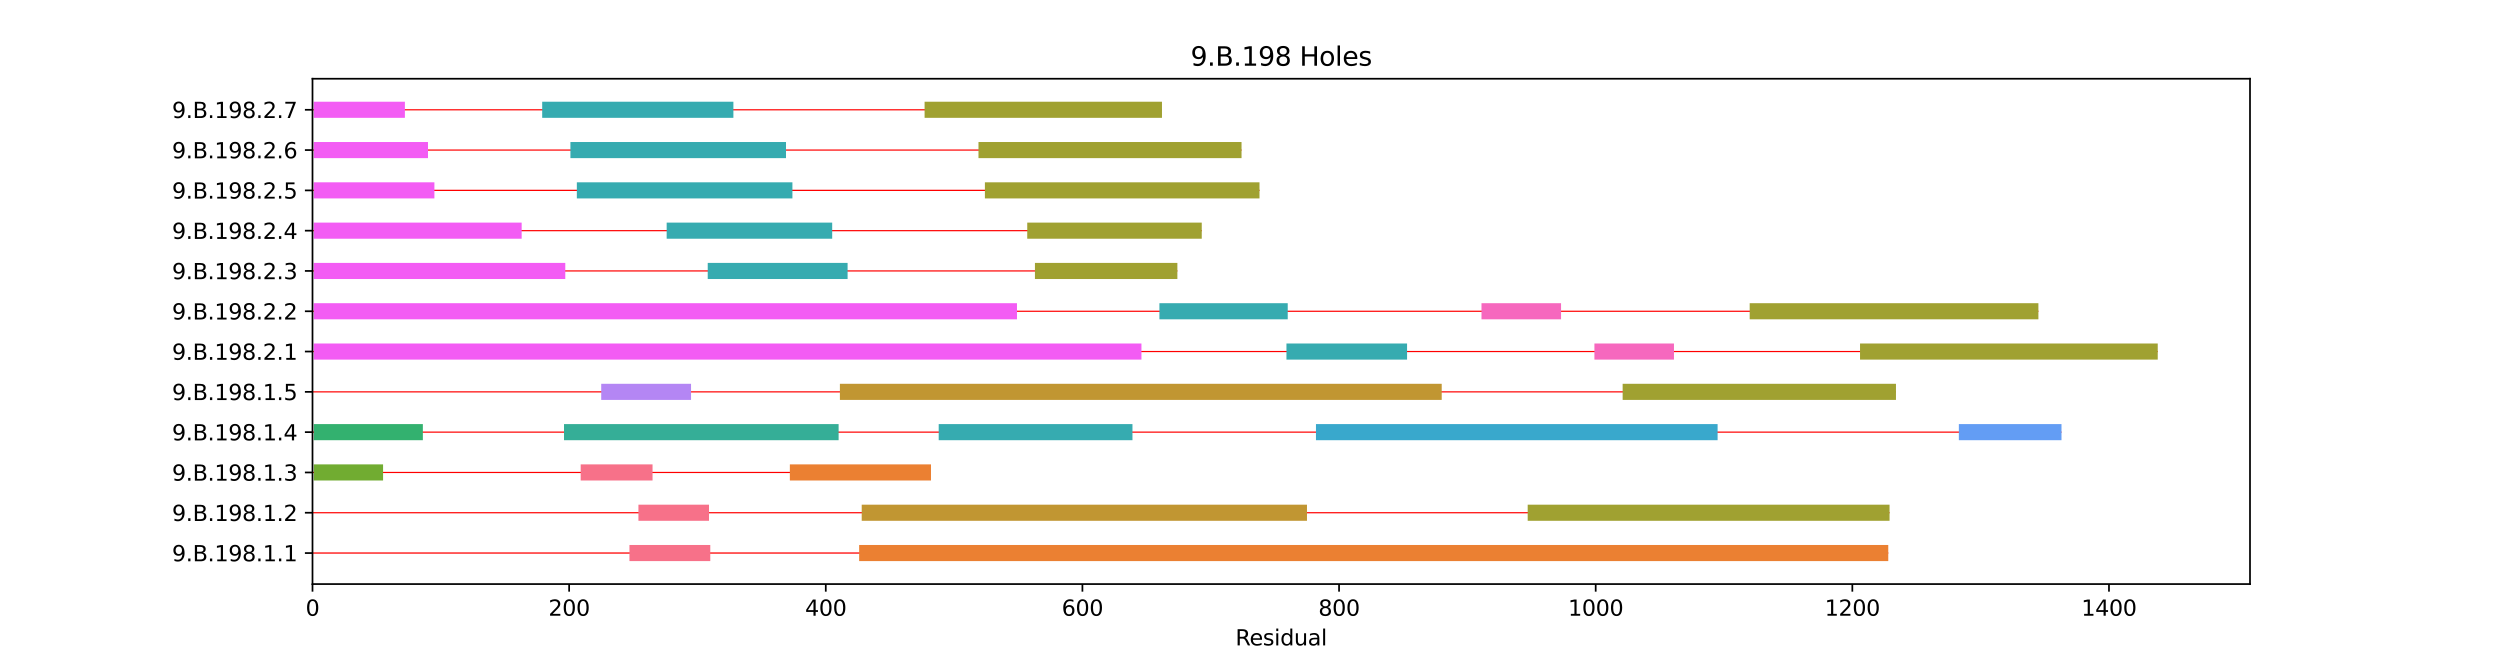 <?xml version="1.0" encoding="utf-8" standalone="no"?>
<!DOCTYPE svg PUBLIC "-//W3C//DTD SVG 1.1//EN"
  "http://www.w3.org/Graphics/SVG/1.1/DTD/svg11.dtd">
<svg xmlns:xlink="http://www.w3.org/1999/xlink" width="1152pt" height="302.4pt" viewBox="0 0 1152 302.4" xmlns="http://www.w3.org/2000/svg" version="1.1">
 <defs>
  <style type="text/css">*{stroke-linejoin: round; stroke-linecap: butt}</style>
 </defs>
 <g id="figure_1">
  <g id="patch_1">
   <path d="M 0 302.4 
L 1152 302.4 
L 1152 0 
L 0 0 
z
" style="fill: #ffffff"/>
  </g>
  <g id="axes_1">
   <g id="patch_2">
    <path d="M 144 269.136 
L 1036.8 269.136 
L 1036.8 36.288 
L 144 36.288 
z
" style="fill: #ffffff"/>
   </g>
   <g id="patch_3">
    <path d="M 144 255.117 
L 870.113 255.117 
L 870.113 254.56 
L 144 254.56 
z
" clip-path="url(#p013ba0769f)" style="fill: #ff0000"/>
   </g>
   <g id="patch_4">
    <path d="M 144 236.548 
L 870.705 236.548 
L 870.705 235.991 
L 144 235.991 
z
" clip-path="url(#p013ba0769f)" style="fill: #ff0000"/>
   </g>
   <g id="patch_5">
    <path d="M 144 217.98 
L 429.005 217.98 
L 429.005 217.423 
L 144 217.423 
z
" clip-path="url(#p013ba0769f)" style="fill: #ff0000"/>
   </g>
   <g id="patch_6">
    <path d="M 144 199.412 
L 949.938 199.412 
L 949.938 198.855 
L 144 198.855 
z
" clip-path="url(#p013ba0769f)" style="fill: #ff0000"/>
   </g>
   <g id="patch_7">
    <path d="M 144 180.843 
L 873.661 180.843 
L 873.661 180.286 
L 144 180.286 
z
" clip-path="url(#p013ba0769f)" style="fill: #ff0000"/>
   </g>
   <g id="patch_8">
    <path d="M 144 162.275 
L 994.286 162.275 
L 994.286 161.718 
L 144 161.718 
z
" clip-path="url(#p013ba0769f)" style="fill: #ff0000"/>
   </g>
   <g id="patch_9">
    <path d="M 144 143.706 
L 939.295 143.706 
L 939.295 143.149 
L 144 143.149 
z
" clip-path="url(#p013ba0769f)" style="fill: #ff0000"/>
   </g>
   <g id="patch_10">
    <path d="M 144 125.138 
L 542.534 125.138 
L 542.534 124.581 
L 144 124.581 
z
" clip-path="url(#p013ba0769f)" style="fill: #ff0000"/>
   </g>
   <g id="patch_11">
    <path d="M 144 106.569 
L 553.769 106.569 
L 553.769 106.012 
L 144 106.012 
z
" clip-path="url(#p013ba0769f)" style="fill: #ff0000"/>
   </g>
   <g id="patch_12">
    <path d="M 144 88.001 
L 580.378 88.001 
L 580.378 87.444 
L 144 87.444 
z
" clip-path="url(#p013ba0769f)" style="fill: #ff0000"/>
   </g>
   <g id="patch_13">
    <path d="M 144 69.433 
L 572.099 69.433 
L 572.099 68.876 
L 144 68.876 
z
" clip-path="url(#p013ba0769f)" style="fill: #ff0000"/>
   </g>
   <g id="patch_14">
    <path d="M 144 50.864 
L 535.439 50.864 
L 535.439 50.307 
L 144 50.307 
z
" clip-path="url(#p013ba0769f)" style="fill: #ff0000"/>
   </g>
   <g id="patch_15">
    <path d="M 290.05 258.552 
L 327.302 258.552 
L 327.302 251.125 
L 290.05 251.125 
z
" clip-path="url(#p013ba0769f)" style="fill: #f77189"/>
   </g>
   <g id="patch_16">
    <path d="M 294.19 239.984 
L 326.711 239.984 
L 326.711 232.556 
L 294.19 232.556 
z
" clip-path="url(#p013ba0769f)" style="fill: #f77189"/>
   </g>
   <g id="patch_17">
    <path d="M 267.581 221.415 
L 300.694 221.415 
L 300.694 213.988 
L 267.581 213.988 
z
" clip-path="url(#p013ba0769f)" style="fill: #f77189"/>
   </g>
   <g id="patch_18">
    <path d="M 395.893 258.552 
L 870.113 258.552 
L 870.113 251.125 
L 395.893 251.125 
z
" clip-path="url(#p013ba0769f)" style="fill: #eb8032"/>
   </g>
   <g id="patch_19">
    <path d="M 363.963 221.415 
L 429.005 221.415 
L 429.005 213.988 
L 363.963 213.988 
z
" clip-path="url(#p013ba0769f)" style="fill: #eb8032"/>
   </g>
   <g id="patch_20">
    <path d="M 397.075 239.984 
L 602.256 239.984 
L 602.256 232.556 
L 397.075 232.556 
z
" clip-path="url(#p013ba0769f)" style="fill: #c19632"/>
   </g>
   <g id="patch_21">
    <path d="M 387.023 184.278 
L 664.342 184.278 
L 664.342 176.851 
L 387.023 176.851 
z
" clip-path="url(#p013ba0769f)" style="fill: #c19632"/>
   </g>
   <g id="patch_22">
    <path d="M 453.84 91.436 
L 580.378 91.436 
L 580.378 84.009 
L 453.84 84.009 
z
" clip-path="url(#p013ba0769f)" style="fill: #a0a131"/>
   </g>
   <g id="patch_23">
    <path d="M 450.883 72.868 
L 572.099 72.868 
L 572.099 65.44 
L 450.883 65.44 
z
" clip-path="url(#p013ba0769f)" style="fill: #a0a131"/>
   </g>
   <g id="patch_24">
    <path d="M 703.959 239.984 
L 870.705 239.984 
L 870.705 232.556 
L 703.959 232.556 
z
" clip-path="url(#p013ba0769f)" style="fill: #a0a131"/>
   </g>
   <g id="patch_25">
    <path d="M 426.049 54.299 
L 535.439 54.299 
L 535.439 46.872 
L 426.049 46.872 
z
" clip-path="url(#p013ba0769f)" style="fill: #a0a131"/>
   </g>
   <g id="patch_26">
    <path d="M 747.715 184.278 
L 873.661 184.278 
L 873.661 176.851 
L 747.715 176.851 
z
" clip-path="url(#p013ba0769f)" style="fill: #a0a131"/>
   </g>
   <g id="patch_27">
    <path d="M 857.105 165.71 
L 994.286 165.71 
L 994.286 158.283 
L 857.105 158.283 
z
" clip-path="url(#p013ba0769f)" style="fill: #a0a131"/>
   </g>
   <g id="patch_28">
    <path d="M 806.253 147.141 
L 939.295 147.141 
L 939.295 139.714 
L 806.253 139.714 
z
" clip-path="url(#p013ba0769f)" style="fill: #a0a131"/>
   </g>
   <g id="patch_29">
    <path d="M 476.9 128.573 
L 542.534 128.573 
L 542.534 121.146 
L 476.9 121.146 
z
" clip-path="url(#p013ba0769f)" style="fill: #a0a131"/>
   </g>
   <g id="patch_30">
    <path d="M 473.353 110.005 
L 553.769 110.005 
L 553.769 102.577 
L 473.353 102.577 
z
" clip-path="url(#p013ba0769f)" style="fill: #a0a131"/>
   </g>
   <g id="patch_31">
    <path d="M 144.591 221.415 
L 176.521 221.415 
L 176.521 213.988 
L 144.591 213.988 
z
" clip-path="url(#p013ba0769f)" style="fill: #71ac31"/>
   </g>
   <g id="patch_32">
    <path d="M 144.591 202.847 
L 194.852 202.847 
L 194.852 195.419 
L 144.591 195.419 
z
" clip-path="url(#p013ba0769f)" style="fill: #33b16f"/>
   </g>
   <g id="patch_33">
    <path d="M 259.894 202.847 
L 386.432 202.847 
L 386.432 195.419 
L 259.894 195.419 
z
" clip-path="url(#p013ba0769f)" style="fill: #35ae97"/>
   </g>
   <g id="patch_34">
    <path d="M 262.851 72.868 
L 362.189 72.868 
L 362.189 65.44 
L 262.851 65.44 
z
" clip-path="url(#p013ba0769f)" style="fill: #36abb0"/>
   </g>
   <g id="patch_35">
    <path d="M 249.842 54.299 
L 337.946 54.299 
L 337.946 46.872 
L 249.842 46.872 
z
" clip-path="url(#p013ba0769f)" style="fill: #36abb0"/>
   </g>
   <g id="patch_36">
    <path d="M 432.553 202.847 
L 521.839 202.847 
L 521.839 195.419 
L 432.553 195.419 
z
" clip-path="url(#p013ba0769f)" style="fill: #36abb0"/>
   </g>
   <g id="patch_37">
    <path d="M 592.795 165.71 
L 648.377 165.71 
L 648.377 158.283 
L 592.795 158.283 
z
" clip-path="url(#p013ba0769f)" style="fill: #36abb0"/>
   </g>
   <g id="patch_38">
    <path d="M 534.256 147.141 
L 593.386 147.141 
L 593.386 139.714 
L 534.256 139.714 
z
" clip-path="url(#p013ba0769f)" style="fill: #36abb0"/>
   </g>
   <g id="patch_39">
    <path d="M 326.12 128.573 
L 390.571 128.573 
L 390.571 121.146 
L 326.12 121.146 
z
" clip-path="url(#p013ba0769f)" style="fill: #36abb0"/>
   </g>
   <g id="patch_40">
    <path d="M 307.198 110.005 
L 383.475 110.005 
L 383.475 102.577 
L 307.198 102.577 
z
" clip-path="url(#p013ba0769f)" style="fill: #36abb0"/>
   </g>
   <g id="patch_41">
    <path d="M 265.807 91.436 
L 365.145 91.436 
L 365.145 84.009 
L 265.807 84.009 
z
" clip-path="url(#p013ba0769f)" style="fill: #36abb0"/>
   </g>
   <g id="patch_42">
    <path d="M 606.395 202.847 
L 791.471 202.847 
L 791.471 195.419 
L 606.395 195.419 
z
" clip-path="url(#p013ba0769f)" style="fill: #39a8cc"/>
   </g>
   <g id="patch_43">
    <path d="M 902.635 202.847 
L 949.938 202.847 
L 949.938 195.419 
L 902.635 195.419 
z
" clip-path="url(#p013ba0769f)" style="fill: #639df4"/>
   </g>
   <g id="patch_44">
    <path d="M 277.042 184.278 
L 318.433 184.278 
L 318.433 176.851 
L 277.042 176.851 
z
" clip-path="url(#p013ba0769f)" style="fill: #b486f4"/>
   </g>
   <g id="patch_45">
    <path d="M 144.591 72.868 
L 197.217 72.868 
L 197.217 65.44 
L 144.591 65.44 
z
" clip-path="url(#p013ba0769f)" style="fill: #f35cf4"/>
   </g>
   <g id="patch_46">
    <path d="M 144.591 54.299 
L 186.573 54.299 
L 186.573 46.872 
L 144.591 46.872 
z
" clip-path="url(#p013ba0769f)" style="fill: #f35cf4"/>
   </g>
   <g id="patch_47">
    <path d="M 144.591 165.71 
L 525.978 165.71 
L 525.978 158.283 
L 144.591 158.283 
z
" clip-path="url(#p013ba0769f)" style="fill: #f35cf4"/>
   </g>
   <g id="patch_48">
    <path d="M 144.591 147.141 
L 468.622 147.141 
L 468.622 139.714 
L 144.591 139.714 
z
" clip-path="url(#p013ba0769f)" style="fill: #f35cf4"/>
   </g>
   <g id="patch_49">
    <path d="M 144.591 128.573 
L 260.486 128.573 
L 260.486 121.146 
L 144.591 121.146 
z
" clip-path="url(#p013ba0769f)" style="fill: #f35cf4"/>
   </g>
   <g id="patch_50">
    <path d="M 144.591 110.005 
L 240.381 110.005 
L 240.381 102.577 
L 144.591 102.577 
z
" clip-path="url(#p013ba0769f)" style="fill: #f35cf4"/>
   </g>
   <g id="patch_51">
    <path d="M 144.591 91.436 
L 200.173 91.436 
L 200.173 84.009 
L 144.591 84.009 
z
" clip-path="url(#p013ba0769f)" style="fill: #f35cf4"/>
   </g>
   <g id="patch_52">
    <path d="M 734.706 165.71 
L 771.367 165.71 
L 771.367 158.283 
L 734.706 158.283 
z
" clip-path="url(#p013ba0769f)" style="fill: #f668be"/>
   </g>
   <g id="patch_53">
    <path d="M 682.672 147.141 
L 719.332 147.141 
L 719.332 139.714 
L 682.672 139.714 
z
" clip-path="url(#p013ba0769f)" style="fill: #f668be"/>
   </g>
   <g id="matplotlib.axis_1">
    <g id="xtick_1">
     <g id="line2d_1">
      <defs>
       <path id="m40e3e73816" d="M 0 0 
L 0 3.5 
" style="stroke: #000000; stroke-width: 0.8"/>
      </defs>
      <g>
       <use xlink:href="#m40e3e73816" x="144" y="269.136" style="stroke: #000000; stroke-width: 0.8"/>
      </g>
     </g>
     <g id="text_1">
      <!-- 0 -->
      <g transform="translate(140.819 283.734) scale(0.1 -0.1)">
       <defs>
        <path id="DejaVuSans-30" d="M 2034 4250 
Q 1547 4250 1301 3770 
Q 1056 3291 1056 2328 
Q 1056 1369 1301 889 
Q 1547 409 2034 409 
Q 2525 409 2770 889 
Q 3016 1369 3016 2328 
Q 3016 3291 2770 3770 
Q 2525 4250 2034 4250 
z
M 2034 4750 
Q 2819 4750 3233 4129 
Q 3647 3509 3647 2328 
Q 3647 1150 3233 529 
Q 2819 -91 2034 -91 
Q 1250 -91 836 529 
Q 422 1150 422 2328 
Q 422 3509 836 4129 
Q 1250 4750 2034 4750 
z
" transform="scale(0.016)"/>
       </defs>
       <use xlink:href="#DejaVuSans-30"/>
      </g>
     </g>
    </g>
    <g id="xtick_2">
     <g id="line2d_2">
      <g>
       <use xlink:href="#m40e3e73816" x="262.259" y="269.136" style="stroke: #000000; stroke-width: 0.8"/>
      </g>
     </g>
     <g id="text_2">
      <!-- 200 -->
      <g transform="translate(252.716 283.734) scale(0.1 -0.1)">
       <defs>
        <path id="DejaVuSans-32" d="M 1228 531 
L 3431 531 
L 3431 0 
L 469 0 
L 469 531 
Q 828 903 1448 1529 
Q 2069 2156 2228 2338 
Q 2531 2678 2651 2914 
Q 2772 3150 2772 3378 
Q 2772 3750 2511 3984 
Q 2250 4219 1831 4219 
Q 1534 4219 1204 4116 
Q 875 4013 500 3803 
L 500 4441 
Q 881 4594 1212 4672 
Q 1544 4750 1819 4750 
Q 2544 4750 2975 4387 
Q 3406 4025 3406 3419 
Q 3406 3131 3298 2873 
Q 3191 2616 2906 2266 
Q 2828 2175 2409 1742 
Q 1991 1309 1228 531 
z
" transform="scale(0.016)"/>
       </defs>
       <use xlink:href="#DejaVuSans-32"/>
       <use xlink:href="#DejaVuSans-30" x="63.623"/>
       <use xlink:href="#DejaVuSans-30" x="127.246"/>
      </g>
     </g>
    </g>
    <g id="xtick_3">
     <g id="line2d_3">
      <g>
       <use xlink:href="#m40e3e73816" x="380.519" y="269.136" style="stroke: #000000; stroke-width: 0.8"/>
      </g>
     </g>
     <g id="text_3">
      <!-- 400 -->
      <g transform="translate(370.975 283.734) scale(0.1 -0.1)">
       <defs>
        <path id="DejaVuSans-34" d="M 2419 4116 
L 825 1625 
L 2419 1625 
L 2419 4116 
z
M 2253 4666 
L 3047 4666 
L 3047 1625 
L 3713 1625 
L 3713 1100 
L 3047 1100 
L 3047 0 
L 2419 0 
L 2419 1100 
L 313 1100 
L 313 1709 
L 2253 4666 
z
" transform="scale(0.016)"/>
       </defs>
       <use xlink:href="#DejaVuSans-34"/>
       <use xlink:href="#DejaVuSans-30" x="63.623"/>
       <use xlink:href="#DejaVuSans-30" x="127.246"/>
      </g>
     </g>
    </g>
    <g id="xtick_4">
     <g id="line2d_4">
      <g>
       <use xlink:href="#m40e3e73816" x="498.778" y="269.136" style="stroke: #000000; stroke-width: 0.8"/>
      </g>
     </g>
     <g id="text_4">
      <!-- 600 -->
      <g transform="translate(489.235 283.734) scale(0.1 -0.1)">
       <defs>
        <path id="DejaVuSans-36" d="M 2113 2584 
Q 1688 2584 1439 2293 
Q 1191 2003 1191 1497 
Q 1191 994 1439 701 
Q 1688 409 2113 409 
Q 2538 409 2786 701 
Q 3034 994 3034 1497 
Q 3034 2003 2786 2293 
Q 2538 2584 2113 2584 
z
M 3366 4563 
L 3366 3988 
Q 3128 4100 2886 4159 
Q 2644 4219 2406 4219 
Q 1781 4219 1451 3797 
Q 1122 3375 1075 2522 
Q 1259 2794 1537 2939 
Q 1816 3084 2150 3084 
Q 2853 3084 3261 2657 
Q 3669 2231 3669 1497 
Q 3669 778 3244 343 
Q 2819 -91 2113 -91 
Q 1303 -91 875 529 
Q 447 1150 447 2328 
Q 447 3434 972 4092 
Q 1497 4750 2381 4750 
Q 2619 4750 2861 4703 
Q 3103 4656 3366 4563 
z
" transform="scale(0.016)"/>
       </defs>
       <use xlink:href="#DejaVuSans-36"/>
       <use xlink:href="#DejaVuSans-30" x="63.623"/>
       <use xlink:href="#DejaVuSans-30" x="127.246"/>
      </g>
     </g>
    </g>
    <g id="xtick_5">
     <g id="line2d_5">
      <g>
       <use xlink:href="#m40e3e73816" x="617.038" y="269.136" style="stroke: #000000; stroke-width: 0.8"/>
      </g>
     </g>
     <g id="text_5">
      <!-- 800 -->
      <g transform="translate(607.494 283.734) scale(0.1 -0.1)">
       <defs>
        <path id="DejaVuSans-38" d="M 2034 2216 
Q 1584 2216 1326 1975 
Q 1069 1734 1069 1313 
Q 1069 891 1326 650 
Q 1584 409 2034 409 
Q 2484 409 2743 651 
Q 3003 894 3003 1313 
Q 3003 1734 2745 1975 
Q 2488 2216 2034 2216 
z
M 1403 2484 
Q 997 2584 770 2862 
Q 544 3141 544 3541 
Q 544 4100 942 4425 
Q 1341 4750 2034 4750 
Q 2731 4750 3128 4425 
Q 3525 4100 3525 3541 
Q 3525 3141 3298 2862 
Q 3072 2584 2669 2484 
Q 3125 2378 3379 2068 
Q 3634 1759 3634 1313 
Q 3634 634 3220 271 
Q 2806 -91 2034 -91 
Q 1263 -91 848 271 
Q 434 634 434 1313 
Q 434 1759 690 2068 
Q 947 2378 1403 2484 
z
M 1172 3481 
Q 1172 3119 1398 2916 
Q 1625 2713 2034 2713 
Q 2441 2713 2670 2916 
Q 2900 3119 2900 3481 
Q 2900 3844 2670 4047 
Q 2441 4250 2034 4250 
Q 1625 4250 1398 4047 
Q 1172 3844 1172 3481 
z
" transform="scale(0.016)"/>
       </defs>
       <use xlink:href="#DejaVuSans-38"/>
       <use xlink:href="#DejaVuSans-30" x="63.623"/>
       <use xlink:href="#DejaVuSans-30" x="127.246"/>
      </g>
     </g>
    </g>
    <g id="xtick_6">
     <g id="line2d_6">
      <g>
       <use xlink:href="#m40e3e73816" x="735.297" y="269.136" style="stroke: #000000; stroke-width: 0.8"/>
      </g>
     </g>
     <g id="text_6">
      <!-- 1000 -->
      <g transform="translate(722.572 283.734) scale(0.1 -0.1)">
       <defs>
        <path id="DejaVuSans-31" d="M 794 531 
L 1825 531 
L 1825 4091 
L 703 3866 
L 703 4441 
L 1819 4666 
L 2450 4666 
L 2450 531 
L 3481 531 
L 3481 0 
L 794 0 
L 794 531 
z
" transform="scale(0.016)"/>
       </defs>
       <use xlink:href="#DejaVuSans-31"/>
       <use xlink:href="#DejaVuSans-30" x="63.623"/>
       <use xlink:href="#DejaVuSans-30" x="127.246"/>
       <use xlink:href="#DejaVuSans-30" x="190.869"/>
      </g>
     </g>
    </g>
    <g id="xtick_7">
     <g id="line2d_7">
      <g>
       <use xlink:href="#m40e3e73816" x="853.557" y="269.136" style="stroke: #000000; stroke-width: 0.8"/>
      </g>
     </g>
     <g id="text_7">
      <!-- 1200 -->
      <g transform="translate(840.832 283.734) scale(0.1 -0.1)">
       <use xlink:href="#DejaVuSans-31"/>
       <use xlink:href="#DejaVuSans-32" x="63.623"/>
       <use xlink:href="#DejaVuSans-30" x="127.246"/>
       <use xlink:href="#DejaVuSans-30" x="190.869"/>
      </g>
     </g>
    </g>
    <g id="xtick_8">
     <g id="line2d_8">
      <g>
       <use xlink:href="#m40e3e73816" x="971.816" y="269.136" style="stroke: #000000; stroke-width: 0.8"/>
      </g>
     </g>
     <g id="text_8">
      <!-- 1400 -->
      <g transform="translate(959.091 283.734) scale(0.1 -0.1)">
       <use xlink:href="#DejaVuSans-31"/>
       <use xlink:href="#DejaVuSans-34" x="63.623"/>
       <use xlink:href="#DejaVuSans-30" x="127.246"/>
       <use xlink:href="#DejaVuSans-30" x="190.869"/>
      </g>
     </g>
    </g>
    <g id="text_9">
     <!-- Residual -->
     <g transform="translate(569.284 297.413) scale(0.1 -0.1)">
      <defs>
       <path id="DejaVuSans-52" d="M 2841 2188 
Q 3044 2119 3236 1894 
Q 3428 1669 3622 1275 
L 4263 0 
L 3584 0 
L 2988 1197 
Q 2756 1666 2539 1819 
Q 2322 1972 1947 1972 
L 1259 1972 
L 1259 0 
L 628 0 
L 628 4666 
L 2053 4666 
Q 2853 4666 3247 4331 
Q 3641 3997 3641 3322 
Q 3641 2881 3436 2590 
Q 3231 2300 2841 2188 
z
M 1259 4147 
L 1259 2491 
L 2053 2491 
Q 2509 2491 2742 2702 
Q 2975 2913 2975 3322 
Q 2975 3731 2742 3939 
Q 2509 4147 2053 4147 
L 1259 4147 
z
" transform="scale(0.016)"/>
       <path id="DejaVuSans-65" d="M 3597 1894 
L 3597 1613 
L 953 1613 
Q 991 1019 1311 708 
Q 1631 397 2203 397 
Q 2534 397 2845 478 
Q 3156 559 3463 722 
L 3463 178 
Q 3153 47 2828 -22 
Q 2503 -91 2169 -91 
Q 1331 -91 842 396 
Q 353 884 353 1716 
Q 353 2575 817 3079 
Q 1281 3584 2069 3584 
Q 2775 3584 3186 3129 
Q 3597 2675 3597 1894 
z
M 3022 2063 
Q 3016 2534 2758 2815 
Q 2500 3097 2075 3097 
Q 1594 3097 1305 2825 
Q 1016 2553 972 2059 
L 3022 2063 
z
" transform="scale(0.016)"/>
       <path id="DejaVuSans-73" d="M 2834 3397 
L 2834 2853 
Q 2591 2978 2328 3040 
Q 2066 3103 1784 3103 
Q 1356 3103 1142 2972 
Q 928 2841 928 2578 
Q 928 2378 1081 2264 
Q 1234 2150 1697 2047 
L 1894 2003 
Q 2506 1872 2764 1633 
Q 3022 1394 3022 966 
Q 3022 478 2636 193 
Q 2250 -91 1575 -91 
Q 1294 -91 989 -36 
Q 684 19 347 128 
L 347 722 
Q 666 556 975 473 
Q 1284 391 1588 391 
Q 1994 391 2212 530 
Q 2431 669 2431 922 
Q 2431 1156 2273 1281 
Q 2116 1406 1581 1522 
L 1381 1569 
Q 847 1681 609 1914 
Q 372 2147 372 2553 
Q 372 3047 722 3315 
Q 1072 3584 1716 3584 
Q 2034 3584 2315 3537 
Q 2597 3491 2834 3397 
z
" transform="scale(0.016)"/>
       <path id="DejaVuSans-69" d="M 603 3500 
L 1178 3500 
L 1178 0 
L 603 0 
L 603 3500 
z
M 603 4863 
L 1178 4863 
L 1178 4134 
L 603 4134 
L 603 4863 
z
" transform="scale(0.016)"/>
       <path id="DejaVuSans-64" d="M 2906 2969 
L 2906 4863 
L 3481 4863 
L 3481 0 
L 2906 0 
L 2906 525 
Q 2725 213 2448 61 
Q 2172 -91 1784 -91 
Q 1150 -91 751 415 
Q 353 922 353 1747 
Q 353 2572 751 3078 
Q 1150 3584 1784 3584 
Q 2172 3584 2448 3432 
Q 2725 3281 2906 2969 
z
M 947 1747 
Q 947 1113 1208 752 
Q 1469 391 1925 391 
Q 2381 391 2643 752 
Q 2906 1113 2906 1747 
Q 2906 2381 2643 2742 
Q 2381 3103 1925 3103 
Q 1469 3103 1208 2742 
Q 947 2381 947 1747 
z
" transform="scale(0.016)"/>
       <path id="DejaVuSans-75" d="M 544 1381 
L 544 3500 
L 1119 3500 
L 1119 1403 
Q 1119 906 1312 657 
Q 1506 409 1894 409 
Q 2359 409 2629 706 
Q 2900 1003 2900 1516 
L 2900 3500 
L 3475 3500 
L 3475 0 
L 2900 0 
L 2900 538 
Q 2691 219 2414 64 
Q 2138 -91 1772 -91 
Q 1169 -91 856 284 
Q 544 659 544 1381 
z
M 1991 3584 
L 1991 3584 
z
" transform="scale(0.016)"/>
       <path id="DejaVuSans-61" d="M 2194 1759 
Q 1497 1759 1228 1600 
Q 959 1441 959 1056 
Q 959 750 1161 570 
Q 1363 391 1709 391 
Q 2188 391 2477 730 
Q 2766 1069 2766 1631 
L 2766 1759 
L 2194 1759 
z
M 3341 1997 
L 3341 0 
L 2766 0 
L 2766 531 
Q 2569 213 2275 61 
Q 1981 -91 1556 -91 
Q 1019 -91 701 211 
Q 384 513 384 1019 
Q 384 1609 779 1909 
Q 1175 2209 1959 2209 
L 2766 2209 
L 2766 2266 
Q 2766 2663 2505 2880 
Q 2244 3097 1772 3097 
Q 1472 3097 1187 3025 
Q 903 2953 641 2809 
L 641 3341 
Q 956 3463 1253 3523 
Q 1550 3584 1831 3584 
Q 2591 3584 2966 3190 
Q 3341 2797 3341 1997 
z
" transform="scale(0.016)"/>
       <path id="DejaVuSans-6c" d="M 603 4863 
L 1178 4863 
L 1178 0 
L 603 0 
L 603 4863 
z
" transform="scale(0.016)"/>
      </defs>
      <use xlink:href="#DejaVuSans-52"/>
      <use xlink:href="#DejaVuSans-65" x="64.982"/>
      <use xlink:href="#DejaVuSans-73" x="126.506"/>
      <use xlink:href="#DejaVuSans-69" x="178.605"/>
      <use xlink:href="#DejaVuSans-64" x="206.389"/>
      <use xlink:href="#DejaVuSans-75" x="269.865"/>
      <use xlink:href="#DejaVuSans-61" x="333.244"/>
      <use xlink:href="#DejaVuSans-6c" x="394.523"/>
     </g>
    </g>
   </g>
   <g id="matplotlib.axis_2">
    <g id="ytick_1">
     <g id="line2d_9">
      <defs>
       <path id="m301fc2c915" d="M 0 0 
L -3.5 0 
" style="stroke: #000000; stroke-width: 0.8"/>
      </defs>
      <g>
       <use xlink:href="#m301fc2c915" x="144" y="254.838" style="stroke: #000000; stroke-width: 0.8"/>
      </g>
     </g>
     <g id="text_10">
      <!-- 9.B.198.1.1 -->
      <g transform="translate(79.252 258.638) scale(0.1 -0.1)">
       <defs>
        <path id="DejaVuSans-39" d="M 703 97 
L 703 672 
Q 941 559 1184 500 
Q 1428 441 1663 441 
Q 2288 441 2617 861 
Q 2947 1281 2994 2138 
Q 2813 1869 2534 1725 
Q 2256 1581 1919 1581 
Q 1219 1581 811 2004 
Q 403 2428 403 3163 
Q 403 3881 828 4315 
Q 1253 4750 1959 4750 
Q 2769 4750 3195 4129 
Q 3622 3509 3622 2328 
Q 3622 1225 3098 567 
Q 2575 -91 1691 -91 
Q 1453 -91 1209 -44 
Q 966 3 703 97 
z
M 1959 2075 
Q 2384 2075 2632 2365 
Q 2881 2656 2881 3163 
Q 2881 3666 2632 3958 
Q 2384 4250 1959 4250 
Q 1534 4250 1286 3958 
Q 1038 3666 1038 3163 
Q 1038 2656 1286 2365 
Q 1534 2075 1959 2075 
z
" transform="scale(0.016)"/>
        <path id="DejaVuSans-2e" d="M 684 794 
L 1344 794 
L 1344 0 
L 684 0 
L 684 794 
z
" transform="scale(0.016)"/>
        <path id="DejaVuSans-42" d="M 1259 2228 
L 1259 519 
L 2272 519 
Q 2781 519 3026 730 
Q 3272 941 3272 1375 
Q 3272 1813 3026 2020 
Q 2781 2228 2272 2228 
L 1259 2228 
z
M 1259 4147 
L 1259 2741 
L 2194 2741 
Q 2656 2741 2882 2914 
Q 3109 3088 3109 3444 
Q 3109 3797 2882 3972 
Q 2656 4147 2194 4147 
L 1259 4147 
z
M 628 4666 
L 2241 4666 
Q 2963 4666 3353 4366 
Q 3744 4066 3744 3513 
Q 3744 3084 3544 2831 
Q 3344 2578 2956 2516 
Q 3422 2416 3680 2098 
Q 3938 1781 3938 1306 
Q 3938 681 3513 340 
Q 3088 0 2303 0 
L 628 0 
L 628 4666 
z
" transform="scale(0.016)"/>
       </defs>
       <use xlink:href="#DejaVuSans-39"/>
       <use xlink:href="#DejaVuSans-2e" x="63.623"/>
       <use xlink:href="#DejaVuSans-42" x="95.41"/>
       <use xlink:href="#DejaVuSans-2e" x="164.014"/>
       <use xlink:href="#DejaVuSans-31" x="195.801"/>
       <use xlink:href="#DejaVuSans-39" x="259.424"/>
       <use xlink:href="#DejaVuSans-38" x="323.047"/>
       <use xlink:href="#DejaVuSans-2e" x="386.67"/>
       <use xlink:href="#DejaVuSans-31" x="418.457"/>
       <use xlink:href="#DejaVuSans-2e" x="482.08"/>
       <use xlink:href="#DejaVuSans-31" x="513.867"/>
      </g>
     </g>
    </g>
    <g id="ytick_2">
     <g id="line2d_10">
      <g>
       <use xlink:href="#m301fc2c915" x="144" y="236.27" style="stroke: #000000; stroke-width: 0.8"/>
      </g>
     </g>
     <g id="text_11">
      <!-- 9.B.198.1.2 -->
      <g transform="translate(79.252 240.069) scale(0.1 -0.1)">
       <use xlink:href="#DejaVuSans-39"/>
       <use xlink:href="#DejaVuSans-2e" x="63.623"/>
       <use xlink:href="#DejaVuSans-42" x="95.41"/>
       <use xlink:href="#DejaVuSans-2e" x="164.014"/>
       <use xlink:href="#DejaVuSans-31" x="195.801"/>
       <use xlink:href="#DejaVuSans-39" x="259.424"/>
       <use xlink:href="#DejaVuSans-38" x="323.047"/>
       <use xlink:href="#DejaVuSans-2e" x="386.67"/>
       <use xlink:href="#DejaVuSans-31" x="418.457"/>
       <use xlink:href="#DejaVuSans-2e" x="482.08"/>
       <use xlink:href="#DejaVuSans-32" x="513.867"/>
      </g>
     </g>
    </g>
    <g id="ytick_3">
     <g id="line2d_11">
      <g>
       <use xlink:href="#m301fc2c915" x="144" y="217.701" style="stroke: #000000; stroke-width: 0.8"/>
      </g>
     </g>
     <g id="text_12">
      <!-- 9.B.198.1.3 -->
      <g transform="translate(79.252 221.501) scale(0.1 -0.1)">
       <defs>
        <path id="DejaVuSans-33" d="M 2597 2516 
Q 3050 2419 3304 2112 
Q 3559 1806 3559 1356 
Q 3559 666 3084 287 
Q 2609 -91 1734 -91 
Q 1441 -91 1130 -33 
Q 819 25 488 141 
L 488 750 
Q 750 597 1062 519 
Q 1375 441 1716 441 
Q 2309 441 2620 675 
Q 2931 909 2931 1356 
Q 2931 1769 2642 2001 
Q 2353 2234 1838 2234 
L 1294 2234 
L 1294 2753 
L 1863 2753 
Q 2328 2753 2575 2939 
Q 2822 3125 2822 3475 
Q 2822 3834 2567 4026 
Q 2313 4219 1838 4219 
Q 1578 4219 1281 4162 
Q 984 4106 628 3988 
L 628 4550 
Q 988 4650 1302 4700 
Q 1616 4750 1894 4750 
Q 2613 4750 3031 4423 
Q 3450 4097 3450 3541 
Q 3450 3153 3228 2886 
Q 3006 2619 2597 2516 
z
" transform="scale(0.016)"/>
       </defs>
       <use xlink:href="#DejaVuSans-39"/>
       <use xlink:href="#DejaVuSans-2e" x="63.623"/>
       <use xlink:href="#DejaVuSans-42" x="95.41"/>
       <use xlink:href="#DejaVuSans-2e" x="164.014"/>
       <use xlink:href="#DejaVuSans-31" x="195.801"/>
       <use xlink:href="#DejaVuSans-39" x="259.424"/>
       <use xlink:href="#DejaVuSans-38" x="323.047"/>
       <use xlink:href="#DejaVuSans-2e" x="386.67"/>
       <use xlink:href="#DejaVuSans-31" x="418.457"/>
       <use xlink:href="#DejaVuSans-2e" x="482.08"/>
       <use xlink:href="#DejaVuSans-33" x="513.867"/>
      </g>
     </g>
    </g>
    <g id="ytick_4">
     <g id="line2d_12">
      <g>
       <use xlink:href="#m301fc2c915" x="144" y="199.133" style="stroke: #000000; stroke-width: 0.8"/>
      </g>
     </g>
     <g id="text_13">
      <!-- 9.B.198.1.4 -->
      <g transform="translate(79.252 202.932) scale(0.1 -0.1)">
       <use xlink:href="#DejaVuSans-39"/>
       <use xlink:href="#DejaVuSans-2e" x="63.623"/>
       <use xlink:href="#DejaVuSans-42" x="95.41"/>
       <use xlink:href="#DejaVuSans-2e" x="164.014"/>
       <use xlink:href="#DejaVuSans-31" x="195.801"/>
       <use xlink:href="#DejaVuSans-39" x="259.424"/>
       <use xlink:href="#DejaVuSans-38" x="323.047"/>
       <use xlink:href="#DejaVuSans-2e" x="386.67"/>
       <use xlink:href="#DejaVuSans-31" x="418.457"/>
       <use xlink:href="#DejaVuSans-2e" x="482.08"/>
       <use xlink:href="#DejaVuSans-34" x="513.867"/>
      </g>
     </g>
    </g>
    <g id="ytick_5">
     <g id="line2d_13">
      <g>
       <use xlink:href="#m301fc2c915" x="144" y="180.565" style="stroke: #000000; stroke-width: 0.8"/>
      </g>
     </g>
     <g id="text_14">
      <!-- 9.B.198.1.5 -->
      <g transform="translate(79.252 184.364) scale(0.1 -0.1)">
       <defs>
        <path id="DejaVuSans-35" d="M 691 4666 
L 3169 4666 
L 3169 4134 
L 1269 4134 
L 1269 2991 
Q 1406 3038 1543 3061 
Q 1681 3084 1819 3084 
Q 2600 3084 3056 2656 
Q 3513 2228 3513 1497 
Q 3513 744 3044 326 
Q 2575 -91 1722 -91 
Q 1428 -91 1123 -41 
Q 819 9 494 109 
L 494 744 
Q 775 591 1075 516 
Q 1375 441 1709 441 
Q 2250 441 2565 725 
Q 2881 1009 2881 1497 
Q 2881 1984 2565 2268 
Q 2250 2553 1709 2553 
Q 1456 2553 1204 2497 
Q 953 2441 691 2322 
L 691 4666 
z
" transform="scale(0.016)"/>
       </defs>
       <use xlink:href="#DejaVuSans-39"/>
       <use xlink:href="#DejaVuSans-2e" x="63.623"/>
       <use xlink:href="#DejaVuSans-42" x="95.41"/>
       <use xlink:href="#DejaVuSans-2e" x="164.014"/>
       <use xlink:href="#DejaVuSans-31" x="195.801"/>
       <use xlink:href="#DejaVuSans-39" x="259.424"/>
       <use xlink:href="#DejaVuSans-38" x="323.047"/>
       <use xlink:href="#DejaVuSans-2e" x="386.67"/>
       <use xlink:href="#DejaVuSans-31" x="418.457"/>
       <use xlink:href="#DejaVuSans-2e" x="482.08"/>
       <use xlink:href="#DejaVuSans-35" x="513.867"/>
      </g>
     </g>
    </g>
    <g id="ytick_6">
     <g id="line2d_14">
      <g>
       <use xlink:href="#m301fc2c915" x="144" y="161.996" style="stroke: #000000; stroke-width: 0.8"/>
      </g>
     </g>
     <g id="text_15">
      <!-- 9.B.198.2.1 -->
      <g transform="translate(79.252 165.795) scale(0.1 -0.1)">
       <use xlink:href="#DejaVuSans-39"/>
       <use xlink:href="#DejaVuSans-2e" x="63.623"/>
       <use xlink:href="#DejaVuSans-42" x="95.41"/>
       <use xlink:href="#DejaVuSans-2e" x="164.014"/>
       <use xlink:href="#DejaVuSans-31" x="195.801"/>
       <use xlink:href="#DejaVuSans-39" x="259.424"/>
       <use xlink:href="#DejaVuSans-38" x="323.047"/>
       <use xlink:href="#DejaVuSans-2e" x="386.67"/>
       <use xlink:href="#DejaVuSans-32" x="418.457"/>
       <use xlink:href="#DejaVuSans-2e" x="482.08"/>
       <use xlink:href="#DejaVuSans-31" x="513.867"/>
      </g>
     </g>
    </g>
    <g id="ytick_7">
     <g id="line2d_15">
      <g>
       <use xlink:href="#m301fc2c915" x="144" y="143.428" style="stroke: #000000; stroke-width: 0.8"/>
      </g>
     </g>
     <g id="text_16">
      <!-- 9.B.198.2.2 -->
      <g transform="translate(79.252 147.227) scale(0.1 -0.1)">
       <use xlink:href="#DejaVuSans-39"/>
       <use xlink:href="#DejaVuSans-2e" x="63.623"/>
       <use xlink:href="#DejaVuSans-42" x="95.41"/>
       <use xlink:href="#DejaVuSans-2e" x="164.014"/>
       <use xlink:href="#DejaVuSans-31" x="195.801"/>
       <use xlink:href="#DejaVuSans-39" x="259.424"/>
       <use xlink:href="#DejaVuSans-38" x="323.047"/>
       <use xlink:href="#DejaVuSans-2e" x="386.67"/>
       <use xlink:href="#DejaVuSans-32" x="418.457"/>
       <use xlink:href="#DejaVuSans-2e" x="482.08"/>
       <use xlink:href="#DejaVuSans-32" x="513.867"/>
      </g>
     </g>
    </g>
    <g id="ytick_8">
     <g id="line2d_16">
      <g>
       <use xlink:href="#m301fc2c915" x="144" y="124.859" style="stroke: #000000; stroke-width: 0.8"/>
      </g>
     </g>
     <g id="text_17">
      <!-- 9.B.198.2.3 -->
      <g transform="translate(79.252 128.659) scale(0.1 -0.1)">
       <use xlink:href="#DejaVuSans-39"/>
       <use xlink:href="#DejaVuSans-2e" x="63.623"/>
       <use xlink:href="#DejaVuSans-42" x="95.41"/>
       <use xlink:href="#DejaVuSans-2e" x="164.014"/>
       <use xlink:href="#DejaVuSans-31" x="195.801"/>
       <use xlink:href="#DejaVuSans-39" x="259.424"/>
       <use xlink:href="#DejaVuSans-38" x="323.047"/>
       <use xlink:href="#DejaVuSans-2e" x="386.67"/>
       <use xlink:href="#DejaVuSans-32" x="418.457"/>
       <use xlink:href="#DejaVuSans-2e" x="482.08"/>
       <use xlink:href="#DejaVuSans-33" x="513.867"/>
      </g>
     </g>
    </g>
    <g id="ytick_9">
     <g id="line2d_17">
      <g>
       <use xlink:href="#m301fc2c915" x="144" y="106.291" style="stroke: #000000; stroke-width: 0.8"/>
      </g>
     </g>
     <g id="text_18">
      <!-- 9.B.198.2.4 -->
      <g transform="translate(79.252 110.09) scale(0.1 -0.1)">
       <use xlink:href="#DejaVuSans-39"/>
       <use xlink:href="#DejaVuSans-2e" x="63.623"/>
       <use xlink:href="#DejaVuSans-42" x="95.41"/>
       <use xlink:href="#DejaVuSans-2e" x="164.014"/>
       <use xlink:href="#DejaVuSans-31" x="195.801"/>
       <use xlink:href="#DejaVuSans-39" x="259.424"/>
       <use xlink:href="#DejaVuSans-38" x="323.047"/>
       <use xlink:href="#DejaVuSans-2e" x="386.67"/>
       <use xlink:href="#DejaVuSans-32" x="418.457"/>
       <use xlink:href="#DejaVuSans-2e" x="482.08"/>
       <use xlink:href="#DejaVuSans-34" x="513.867"/>
      </g>
     </g>
    </g>
    <g id="ytick_10">
     <g id="line2d_18">
      <g>
       <use xlink:href="#m301fc2c915" x="144" y="87.723" style="stroke: #000000; stroke-width: 0.8"/>
      </g>
     </g>
     <g id="text_19">
      <!-- 9.B.198.2.5 -->
      <g transform="translate(79.252 91.522) scale(0.1 -0.1)">
       <use xlink:href="#DejaVuSans-39"/>
       <use xlink:href="#DejaVuSans-2e" x="63.623"/>
       <use xlink:href="#DejaVuSans-42" x="95.41"/>
       <use xlink:href="#DejaVuSans-2e" x="164.014"/>
       <use xlink:href="#DejaVuSans-31" x="195.801"/>
       <use xlink:href="#DejaVuSans-39" x="259.424"/>
       <use xlink:href="#DejaVuSans-38" x="323.047"/>
       <use xlink:href="#DejaVuSans-2e" x="386.67"/>
       <use xlink:href="#DejaVuSans-32" x="418.457"/>
       <use xlink:href="#DejaVuSans-2e" x="482.08"/>
       <use xlink:href="#DejaVuSans-35" x="513.867"/>
      </g>
     </g>
    </g>
    <g id="ytick_11">
     <g id="line2d_19">
      <g>
       <use xlink:href="#m301fc2c915" x="144" y="69.154" style="stroke: #000000; stroke-width: 0.8"/>
      </g>
     </g>
     <g id="text_20">
      <!-- 9.B.198.2.6 -->
      <g transform="translate(79.252 72.953) scale(0.1 -0.1)">
       <use xlink:href="#DejaVuSans-39"/>
       <use xlink:href="#DejaVuSans-2e" x="63.623"/>
       <use xlink:href="#DejaVuSans-42" x="95.41"/>
       <use xlink:href="#DejaVuSans-2e" x="164.014"/>
       <use xlink:href="#DejaVuSans-31" x="195.801"/>
       <use xlink:href="#DejaVuSans-39" x="259.424"/>
       <use xlink:href="#DejaVuSans-38" x="323.047"/>
       <use xlink:href="#DejaVuSans-2e" x="386.67"/>
       <use xlink:href="#DejaVuSans-32" x="418.457"/>
       <use xlink:href="#DejaVuSans-2e" x="482.08"/>
       <use xlink:href="#DejaVuSans-36" x="513.867"/>
      </g>
     </g>
    </g>
    <g id="ytick_12">
     <g id="line2d_20">
      <g>
       <use xlink:href="#m301fc2c915" x="144" y="50.586" style="stroke: #000000; stroke-width: 0.8"/>
      </g>
     </g>
     <g id="text_21">
      <!-- 9.B.198.2.7 -->
      <g transform="translate(79.252 54.385) scale(0.1 -0.1)">
       <defs>
        <path id="DejaVuSans-37" d="M 525 4666 
L 3525 4666 
L 3525 4397 
L 1831 0 
L 1172 0 
L 2766 4134 
L 525 4134 
L 525 4666 
z
" transform="scale(0.016)"/>
       </defs>
       <use xlink:href="#DejaVuSans-39"/>
       <use xlink:href="#DejaVuSans-2e" x="63.623"/>
       <use xlink:href="#DejaVuSans-42" x="95.41"/>
       <use xlink:href="#DejaVuSans-2e" x="164.014"/>
       <use xlink:href="#DejaVuSans-31" x="195.801"/>
       <use xlink:href="#DejaVuSans-39" x="259.424"/>
       <use xlink:href="#DejaVuSans-38" x="323.047"/>
       <use xlink:href="#DejaVuSans-2e" x="386.67"/>
       <use xlink:href="#DejaVuSans-32" x="418.457"/>
       <use xlink:href="#DejaVuSans-2e" x="482.08"/>
       <use xlink:href="#DejaVuSans-37" x="513.867"/>
      </g>
     </g>
    </g>
   </g>
   <g id="patch_54">
    <path d="M 144 269.136 
L 144 36.288 
" style="fill: none; stroke: #000000; stroke-width: 0.8; stroke-linejoin: miter; stroke-linecap: square"/>
   </g>
   <g id="patch_55">
    <path d="M 1036.8 269.136 
L 1036.8 36.288 
" style="fill: none; stroke: #000000; stroke-width: 0.8; stroke-linejoin: miter; stroke-linecap: square"/>
   </g>
   <g id="patch_56">
    <path d="M 144 269.136 
L 1036.8 269.136 
" style="fill: none; stroke: #000000; stroke-width: 0.8; stroke-linejoin: miter; stroke-linecap: square"/>
   </g>
   <g id="patch_57">
    <path d="M 144 36.288 
L 1036.8 36.288 
" style="fill: none; stroke: #000000; stroke-width: 0.8; stroke-linejoin: miter; stroke-linecap: square"/>
   </g>
   <g id="text_22">
    <!-- 9.B.198 Holes -->
    <g transform="translate(548.625 30.288) scale(0.12 -0.12)">
     <defs>
      <path id="DejaVuSans-20" transform="scale(0.016)"/>
      <path id="DejaVuSans-48" d="M 628 4666 
L 1259 4666 
L 1259 2753 
L 3553 2753 
L 3553 4666 
L 4184 4666 
L 4184 0 
L 3553 0 
L 3553 2222 
L 1259 2222 
L 1259 0 
L 628 0 
L 628 4666 
z
" transform="scale(0.016)"/>
      <path id="DejaVuSans-6f" d="M 1959 3097 
Q 1497 3097 1228 2736 
Q 959 2375 959 1747 
Q 959 1119 1226 758 
Q 1494 397 1959 397 
Q 2419 397 2687 759 
Q 2956 1122 2956 1747 
Q 2956 2369 2687 2733 
Q 2419 3097 1959 3097 
z
M 1959 3584 
Q 2709 3584 3137 3096 
Q 3566 2609 3566 1747 
Q 3566 888 3137 398 
Q 2709 -91 1959 -91 
Q 1206 -91 779 398 
Q 353 888 353 1747 
Q 353 2609 779 3096 
Q 1206 3584 1959 3584 
z
" transform="scale(0.016)"/>
     </defs>
     <use xlink:href="#DejaVuSans-39"/>
     <use xlink:href="#DejaVuSans-2e" x="63.623"/>
     <use xlink:href="#DejaVuSans-42" x="95.41"/>
     <use xlink:href="#DejaVuSans-2e" x="164.014"/>
     <use xlink:href="#DejaVuSans-31" x="195.801"/>
     <use xlink:href="#DejaVuSans-39" x="259.424"/>
     <use xlink:href="#DejaVuSans-38" x="323.047"/>
     <use xlink:href="#DejaVuSans-20" x="386.67"/>
     <use xlink:href="#DejaVuSans-48" x="418.457"/>
     <use xlink:href="#DejaVuSans-6f" x="493.652"/>
     <use xlink:href="#DejaVuSans-6c" x="554.834"/>
     <use xlink:href="#DejaVuSans-65" x="582.617"/>
     <use xlink:href="#DejaVuSans-73" x="644.141"/>
    </g>
   </g>
  </g>
 </g>
 <defs>
  <clipPath id="p013ba0769f">
   <rect x="144" y="36.288" width="892.8" height="232.848"/>
  </clipPath>
 </defs>
</svg>
